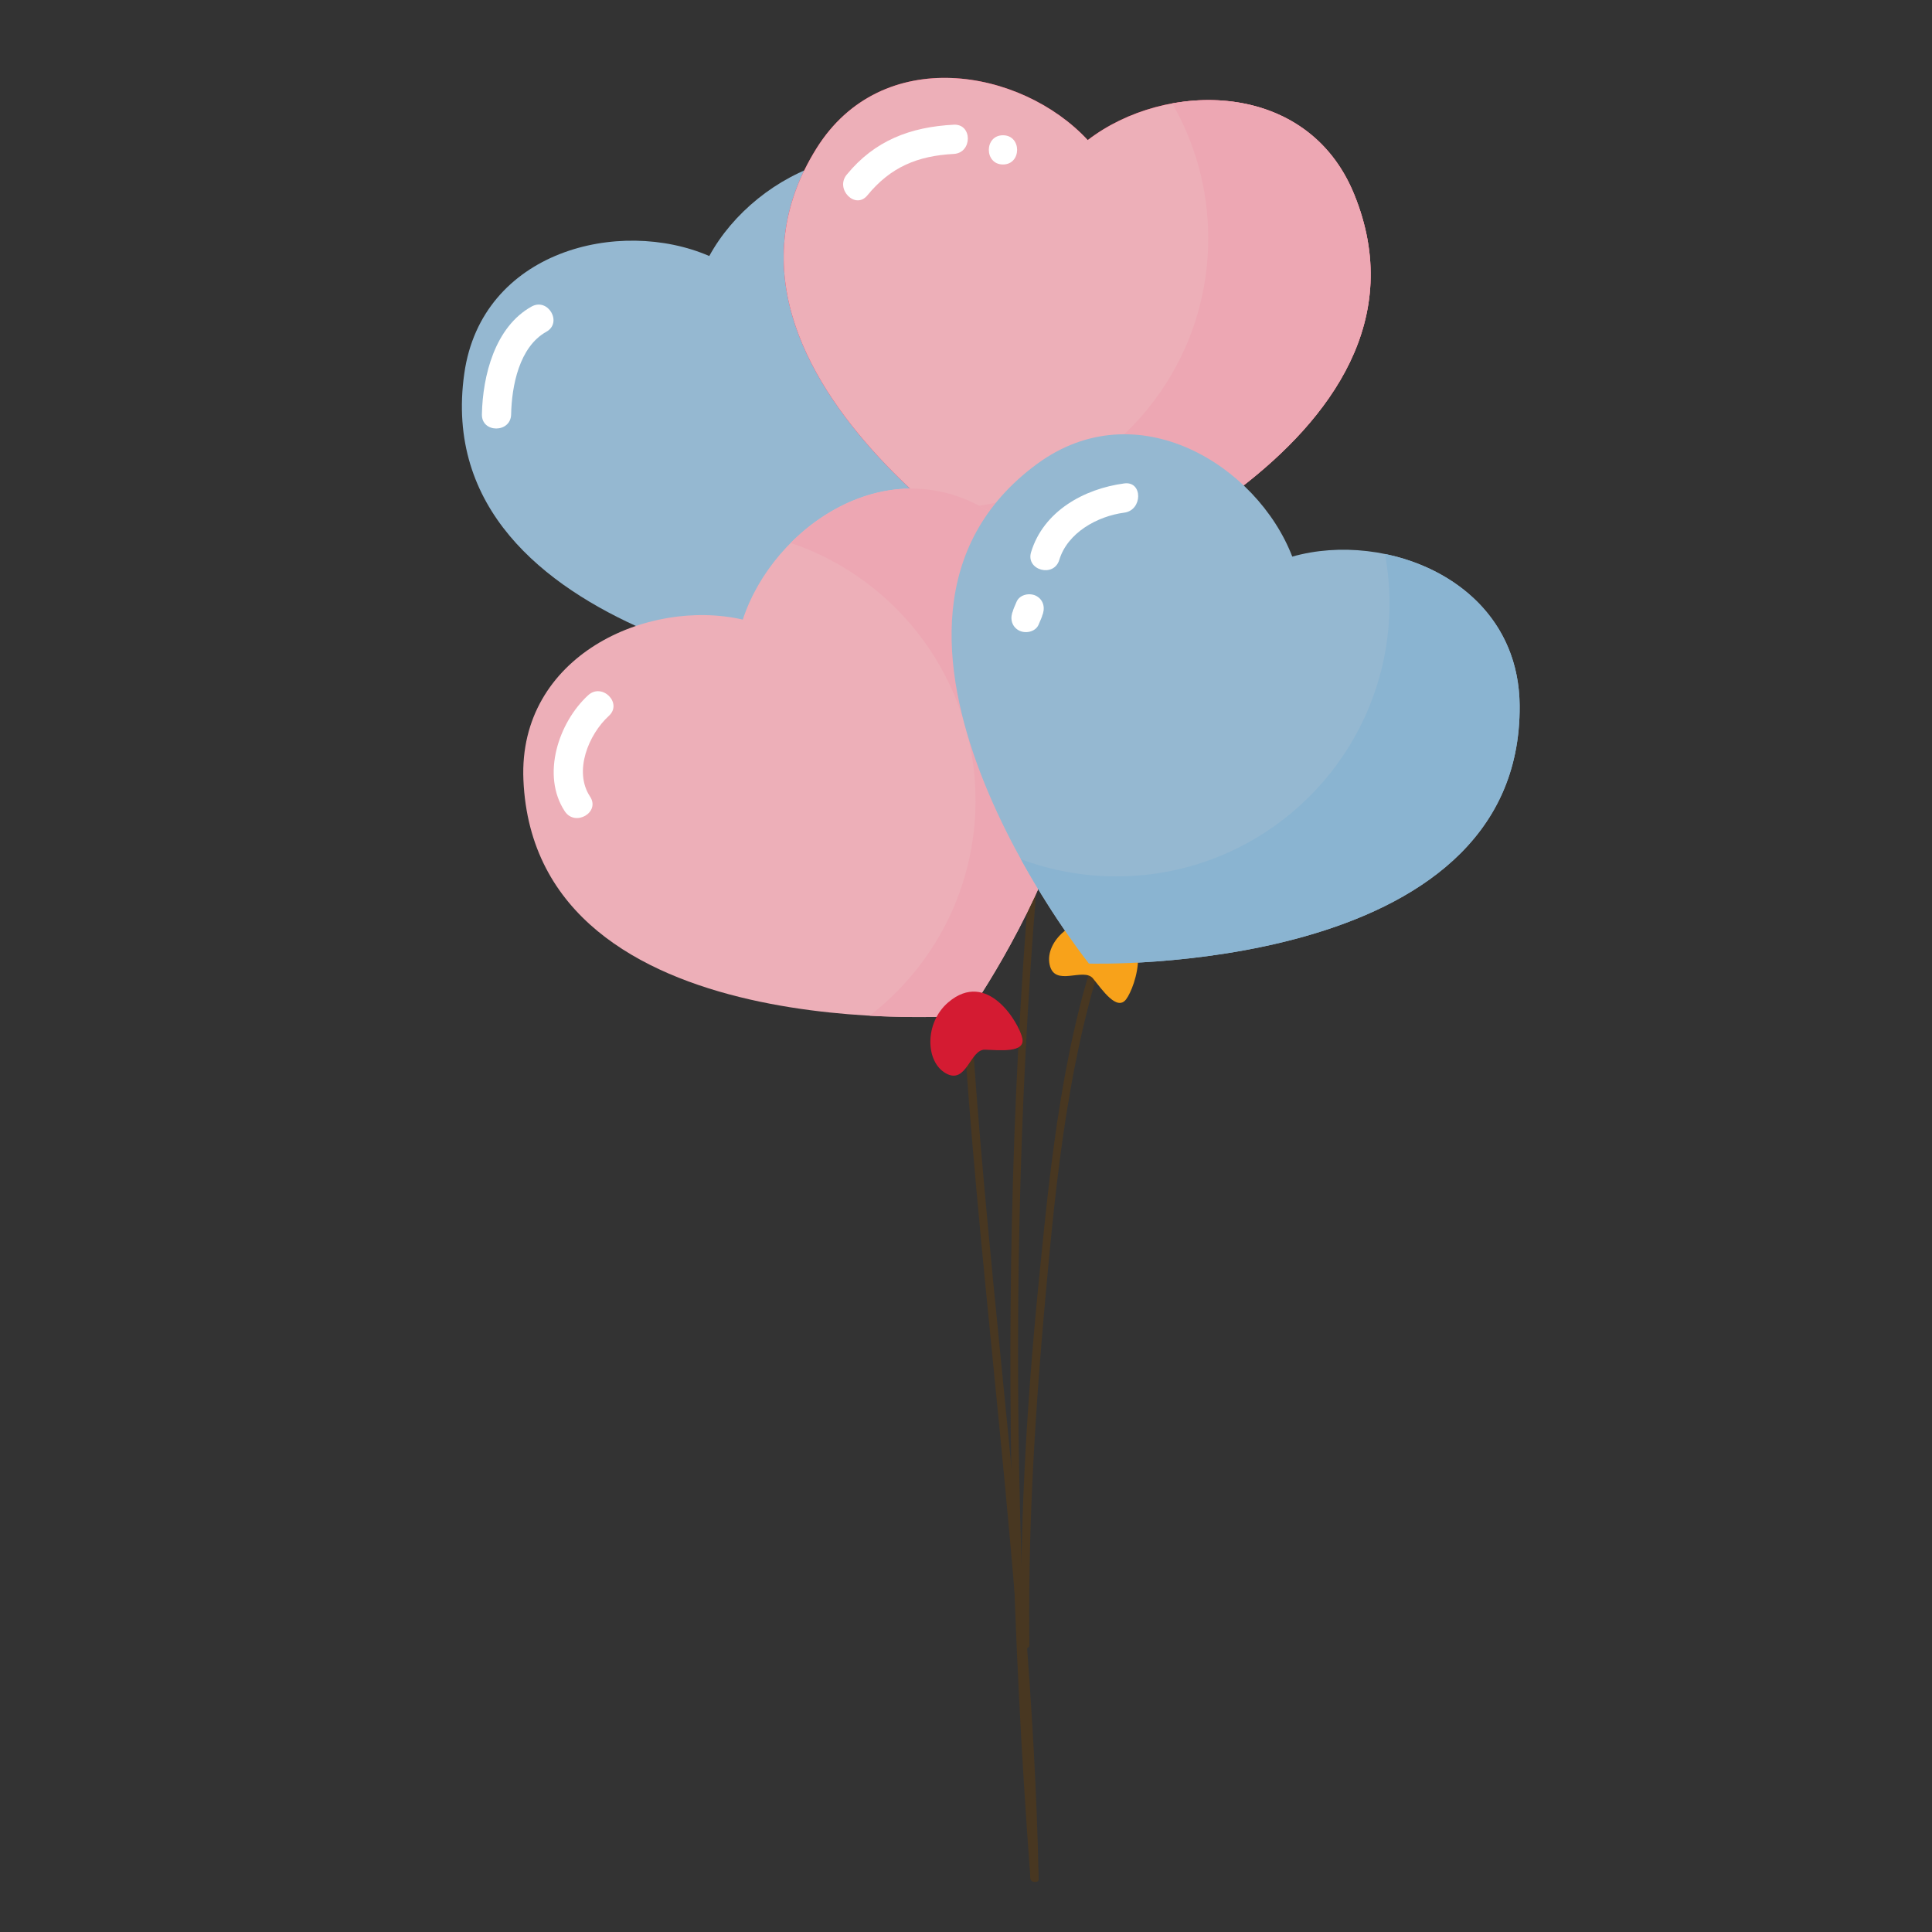 <?xml version="1.0" encoding="UTF-8" standalone="no"?>
<!-- Created with Inkscape (http://www.inkscape.org/) -->

<svg
   version="1.1"
   id="svg2"
   width="666.667"
   height="666.667"
   viewBox="0 0 666.667 666.667"
   sodipodi:docname="2271294_288068-P72RKQ-99.svg"
   inkscape:version="1.2.2 (732a01da63, 2022-12-09)"
   xmlns:inkscape="http://www.inkscape.org/namespaces/inkscape"
   xmlns:sodipodi="http://sodipodi.sourceforge.net/DTD/sodipodi-0.dtd"
   xmlns="http://www.w3.org/2000/svg"
   xmlns:svg="http://www.w3.org/2000/svg">
  <rect x="0" y="0" width="666.667" height="666.667" fill="#333333" stroke="none"/>
  <defs
     id="defs6" />
  <sodipodi:namedview
     id="namedview4"
     pagecolor="#ffffff"
     bordercolor="#000000"
     borderopacity="0.25"
     inkscape:showpageshadow="2"
     inkscape:pageopacity="0.0"
     inkscape:pagecheckerboard="0"
     inkscape:deskcolor="#d1d1d1"
     showgrid="false"
     inkscape:zoom="0.59927298"
     inkscape:cx="111.80214"
     inkscape:cy="210.25477"
     inkscape:window-width="1366"
     inkscape:window-height="745"
     inkscape:window-x="-8"
     inkscape:window-y="-8"
     inkscape:window-maximized="1"
     inkscape:current-layer="g10" />
  <g
     id="g8"
     inkscape:groupmode="layer"
     inkscape:label="ink_ext_XXXXXX"
     transform="matrix(1.333,0,0,-1.333,0,666.667)">
    <g
       id="g10"
       transform="scale(0.1)">
      <path
         d="m 2654.427,734.217 c -4.056,0 -10.888,1.278 -10.987,9.905 -3.662,284.669 11.134,590.722 45.151,935.609 31.018,314.065 63.093,638.774 173.967,932.07 2.409,6.39 7.595,7.742 11.527,7.742 4.252,0 8.406,-1.721 10.102,-4.154 0.393,-0.565 1.426,-2.015 -0.122,-6.12 -118.272,-312.812 -151.011,-671.93 -177.31,-960.508 -32.1,-352.433 -45.471,-640.002 -42.029,-905.107 0.024,-2.949 -0.688,-5.112 -2.138,-6.587 -1.72,-1.77 -4.842,-2.851 -8.16,-2.851"
         style="fill:#483721;fill-opacity:1;fill-rule:nonzero;stroke:none;stroke-width:2.458"
         id="path94" />
      <path
         d="m 2678.538,129.755 c -2.581,0 -11.011,0.737 -11.208,10.028 -8.799,445.954 -53.606,898.619 -96.963,1336.413 -29.175,294.501 -59.284,598.587 -78.135,897.316 -0.172,2.753 0.319,4.744 1.475,5.923 1.45,1.573 4.277,2.532 7.398,2.532 1.991,0 11.822,-0.516 12.437,-10.692 18.901,-299.417 49.034,-603.823 78.184,-898.201 43.307,-437.155 88.065,-889.18 96.889,-1333.98 0.05,-2.949 -0.614,-5.063 -2.04,-6.538 -1.721,-1.745 -4.744,-2.802 -8.037,-2.802"
         style="fill:#483721;fill-opacity:1;fill-rule:nonzero;stroke:none;stroke-width:2.458"
         id="path96" />
      <path
         d="m 2680.136,129.903 c -2.015,0 -12.044,0.516 -12.83,10.864 -94.333,1253.263 -59.603,2425.761 103.156,3484.878 0.762,4.694 2.409,5.53 5.604,5.53 4.129,0 8.627,-2.114 11.405,-5.383 2.409,-2.728 3.269,-5.948 2.655,-9.831 C 2626.038,2548.487 2592.857,1410.866 2688.64,138.112 c 0.197,-2.704 -0.221,-4.645 -1.303,-5.801 -1.401,-1.499 -4.129,-2.409 -7.202,-2.409"
         style="fill:#483721;fill-opacity:1;fill-rule:nonzero;stroke:none;stroke-width:2.458"
         id="path98" />
      <path
         d="m 2523.054,4488.772 c -231.285,223.002 -565.775,71.745 -686.997,-150.274 -232.096,100.551 -588.904,14.157 -634.153,-303.914 -98.978,-695.894 1017.063,-809.841 1017.063,-809.841 0,0 810.037,776.119 304.087,1264.029"
         style="fill:#95b8d1;fill-opacity:1;fill-rule:nonzero;stroke:none;stroke-width:2.458"
         id="path100" />
      <path
         d="m 3505.068,4499.316 c -121.763,297.303 -488.844,293.69 -689.283,139.336 -171.903,185.569 -533.258,250.309 -702.85,-22.538 -371.063,-596.99 604.413,-1151.065 604.413,-1151.065 0,0 1054.152,383.82 787.72,1034.268"
         style="fill:#eb254f;fill-opacity:1;fill-rule:nonzero;stroke:none;stroke-width:2.458"
         id="path102" />
      <path
         d="m 3505.068,4499.316 c -121.763,297.303 -488.844,293.69 -689.283,139.336 -171.903,185.569 -533.258,250.309 -702.85,-22.538 -371.063,-596.99 604.413,-1151.065 604.413,-1151.065 0,0 1054.152,383.82 787.72,1034.268"
         style="fill:#edafb8;fill-opacity:1;fill-rule:nonzero;stroke:none;stroke-width:2.458"
         id="path104" />
      <path
         d="m 3505.068,4499.316 c -84.55,206.436 -287.373,267.686 -470.558,234.21 59.161,-102.788 93.202,-221.896 93.202,-349.016 0,-387.015 -313.721,-700.712 -700.712,-700.712 -4.375,0 -8.676,0.221 -13.002,0.295 157.475,-136.141 303.349,-219.045 303.349,-219.045 0,0 1054.152,383.844 787.72,1034.268"
         style="fill:#eda7b3;fill-opacity:1;fill-rule:nonzero;stroke:none;stroke-width:2.458"
         id="path106" />
      <path
         d="m 2570.736,3670.722 c -268.128,176.941 -569.339,-32.911 -647.917,-273.363 -246.597,56.408 -581.555,-93.767 -567.889,-414.74 29.887,-702.26 1147.968,-610.238 1147.968,-610.238 0,0 654.504,911.154 67.837,1298.341"
         style="fill:#edafb8;fill-opacity:1;fill-rule:nonzero;stroke:none;stroke-width:2.458"
         id="path108" />
      <path
         d="m 2570.736,3670.722 c -187.633,123.827 -391.365,58.129 -523.77,-74.817 278.058,-94.062 478.324,-356.93 478.324,-666.744 0,-226.811 -107.409,-428.43 -273.978,-557.173 146.513,-8.209 251.587,0.393 251.587,0.393 0,0 654.504,911.154 67.837,1298.341"
         style="fill:#eda7b3;fill-opacity:1;fill-rule:nonzero;stroke:none;stroke-width:2.458"
         id="path110" />
      <path
         d="m 3933.817,3175.537 c -2.95,321.242 -345.207,453.942 -588.584,384.852 -90.867,236.078 -402.499,430.126 -661.14,239.543 -565.898,-416.927 134.765,-1293.081 134.765,-1293.081 0,0 1121.325,-34.189 1114.959,668.686"
         style="fill:#95b8d1;fill-opacity:1;fill-rule:nonzero;stroke:none;stroke-width:2.458"
         id="path112" />
      <path
         d="m 2859.756,2620.306 c -80.397,12.093 -155.361,-55.99 -142.679,-115.913 12.633,-59.923 87.991,-6.071 112.373,-36.106 24.407,-30.06 61.987,-85.362 85.755,-53.778 23.768,31.584 77.128,185.863 -55.449,205.797"
         style="fill:#f8a21a;fill-opacity:1;fill-rule:nonzero;stroke:none;stroke-width:2.458"
         id="path114" />
      <path
         d="m 2454.479,2406.374 c -61.742,-52.918 -59.308,-154.132 -5.702,-183.774 53.606,-29.617 62.159,62.602 100.846,61.373 38.687,-1.204 105.098,-8.971 96.791,29.691 -8.332,38.638 -90.105,179.915 -191.934,92.71"
         style="fill:#d41b32;fill-opacity:1;fill-rule:nonzero;stroke:none;stroke-width:2.458"
         id="path116" />
      <path
         d="m 2910.413,3749.865 c -104.312,-13.789 -209.189,-71.868 -241.337,-177.998 -14.182,-46.798 58.866,-66.657 72.974,-20.105 21.408,70.713 98.634,113.234 168.363,122.451 47.633,6.292 48.248,82.043 0,75.653 v 0"
         style="fill:#ffffff;fill-opacity:1;fill-rule:nonzero;stroke:none;stroke-width:2.458"
         id="path118" />
      <path
         d="m 2631.937,3444.378 c -2.433,-5.26 -4.67,-10.594 -6.833,-15.952 -0.393,-1.057 -4.94,-12.56 -2.261,-6.808 -8.726,-18.704 -5.457,-40.629 13.543,-51.763 16.541,-9.684 43.062,-5.137 51.787,13.567 2.433,5.235 4.645,10.569 6.808,15.952 0.442,1.057 4.94,12.535 2.286,6.808 8.701,18.704 5.456,40.629 -13.568,51.763 -16.541,9.684 -43.062,5.112 -51.763,-13.567 v 0"
         style="fill:#ffffff;fill-opacity:1;fill-rule:nonzero;stroke:none;stroke-width:2.458"
         id="path120" />
      <path
         d="m 2245.291,4495.507 c 60.046,73.342 129.947,102.321 223.592,107.261 48.543,2.556 48.764,78.234 0,75.677 -112.324,-5.924 -204.568,-40.825 -277.099,-129.431 -30.649,-37.433 22.563,-91.31 53.508,-53.508 v 0"
         style="fill:#ffffff;fill-opacity:1;fill-rule:nonzero;stroke:none;stroke-width:2.458"
         id="path122" />
      <path
         d="m 2596.347,4575.461 c 48.789,0 48.789,75.653 0,75.653 -48.813,0 -48.813,-75.653 0,-75.653 v 0"
         style="fill:#ffffff;fill-opacity:1;fill-rule:nonzero;stroke:none;stroke-width:2.458"
         id="path124" />
      <path
         d="m 1522.68,3201.689 c -77.054,-70.492 -122.131,-207.714 -60.537,-300.744 26.791,-40.481 92.342,-2.63 65.33,38.171 -43.234,65.305 -4.105,160.769 48.715,209.066 36.057,33.009 -17.598,86.369 -53.508,53.508 v 0"
         style="fill:#ffffff;fill-opacity:1;fill-rule:nonzero;stroke:none;stroke-width:2.458"
         id="path126" />
      <path
         d="m 1375.995,4207.691 c -94.652,-52.672 -126.506,-178.539 -128.522,-279.115 -0.983,-48.813 74.695,-48.715 75.678,0 1.45,73.269 20.892,174.754 91.039,213.785 42.644,23.694 4.473,89.073 -38.195,65.33 v 0"
         style="fill:#ffffff;fill-opacity:1;fill-rule:nonzero;stroke:none;stroke-width:2.458"
         id="path128" />
      <path
         d="m 3585.292,3567.148 c 7.521,-41.39 11.675,-83.96 11.675,-127.514 0,-390.505 -316.548,-707.053 -707.053,-707.053 -86.984,0 -170.256,15.779 -247.212,44.512 88.336,-160.375 176.155,-270.242 176.155,-270.242 0,0 1121.325,-34.189 1114.959,668.686 -2.04,222.387 -166.692,354.325 -348.525,391.611"
         style="fill:#8ab4d1;fill-opacity:1;fill-rule:nonzero;stroke:none;stroke-width:2.458"
         id="path130" />
    </g>
  </g>
</svg>
